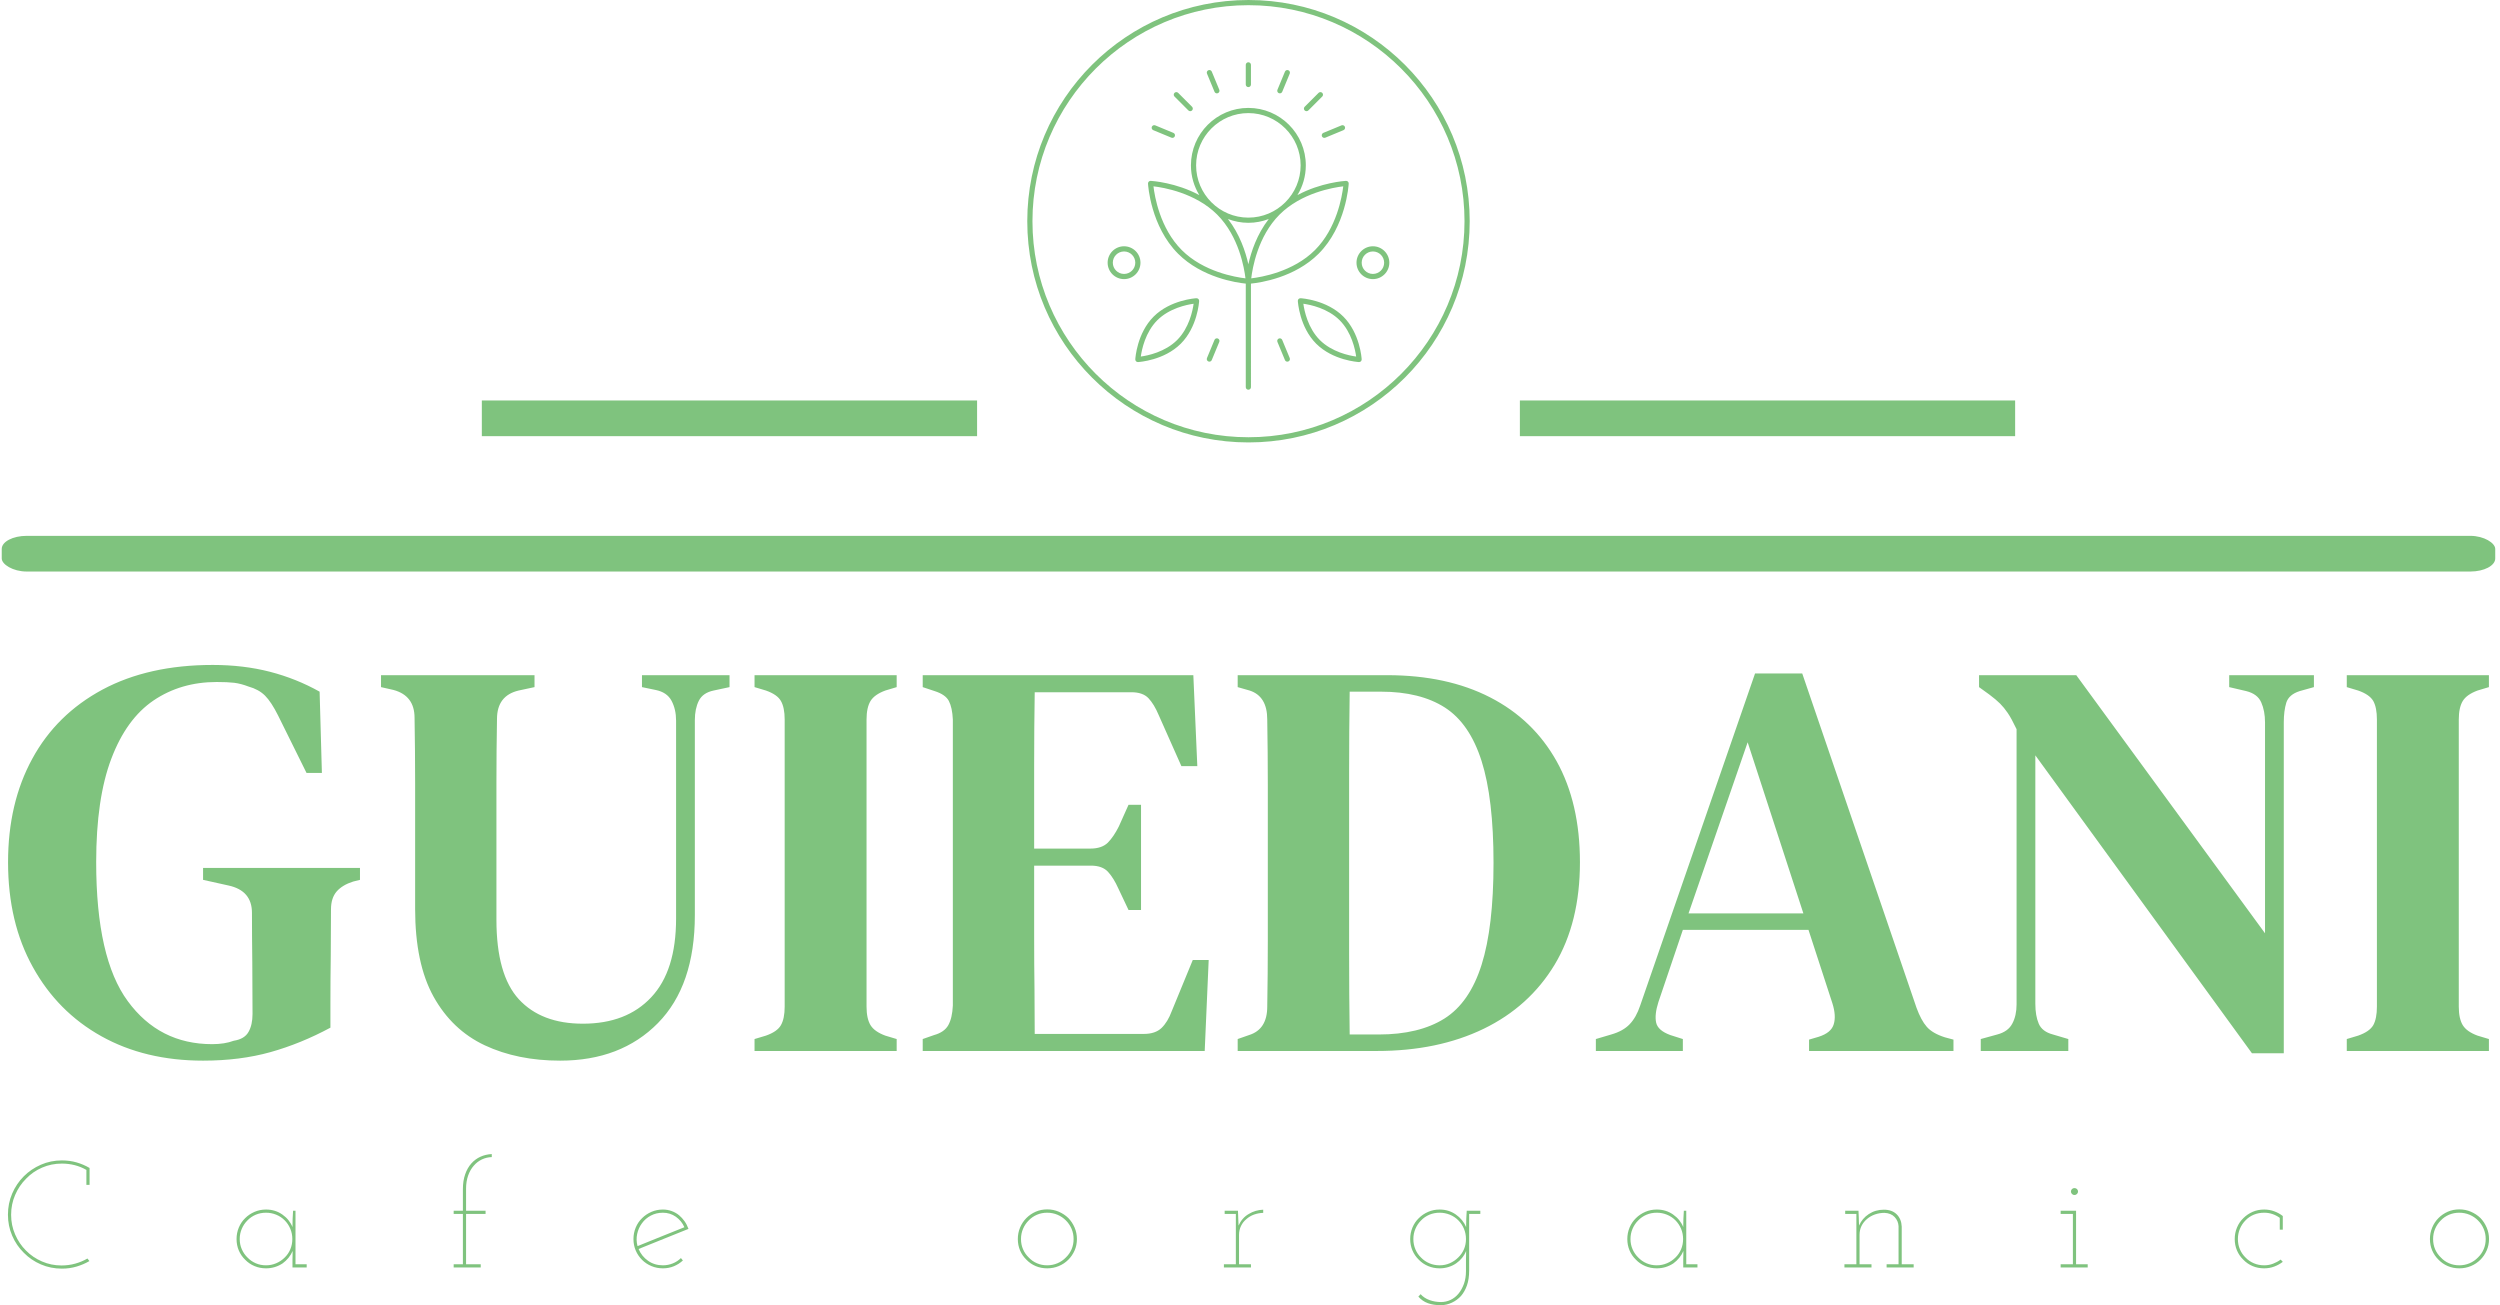 <svg xmlns="http://www.w3.org/2000/svg" version="1.1" xmlns:xlink="http://www.w3.org/1999/xlink" xmlns:svgjs="http://svgjs.dev/svgjs" width="1000" height="522" viewBox="0 0 1000 522"><g transform="matrix(1,0,0,1,-0.606,0.044)"><svg viewBox="0 0 396 207" data-background-color="#fefee2" preserveAspectRatio="xMidYMid meet" height="522" width="1000" xmlns="http://www.w3.org/2000/svg" xmlns:xlink="http://www.w3.org/1999/xlink"><defs></defs><g id="tight-bounds" transform="matrix(1,0,0,1,0.24,-0.017)"><svg viewBox="0 0 395.52 207.035" height="207.035" width="395.52"><g><svg viewBox="0 0 397.498 208.07" height="207.035" width="395.52"><g><rect width="397.498" height="5.689" x="0" y="85.421" fill="#7fc37e" opacity="1" stroke-width="0" stroke="transparent" fill-opacity="1" class="rect-o-0" data-fill-palette-color="secondary" rx="1%" id="o-0" data-palette-color="#7fc37e"></rect></g><g transform="matrix(1,0,0,1,0.989,106.001)"><svg viewBox="0 0 395.52 102.069" height="102.069" width="395.52"><g><svg viewBox="0 0 395.52 102.069" height="102.069" width="395.52"><g><svg viewBox="0 0 395.52 63.08" height="63.08" width="395.52"><g transform="matrix(1,0,0,1,0,0)"><svg width="395.52" viewBox="1.05 -33.95 218.18 34.8" height="63.08" data-palette-color="#7fc37e"><path d="M18.2 0.85L18.2 0.85Q13.1 0.85 9.25-1.3 5.4-3.45 3.23-7.38 1.05-11.3 1.05-16.6L1.05-16.6Q1.05-21.8 3.18-25.7 5.3-29.6 9.35-31.78 13.4-33.95 19.05-33.95L19.05-33.95Q21.75-33.95 24.08-33.35 26.4-32.75 28.45-31.6L28.45-31.6 28.65-24.45 27.3-24.45 24.8-29.5Q24.2-30.7 23.65-31.25 23.1-31.8 22.2-32.05L22.2-32.05Q21.55-32.3 20.95-32.38 20.35-32.45 19.4-32.45L19.4-32.45Q16.25-32.45 13.85-30.83 11.45-29.2 10.13-25.7 8.8-22.2 8.8-16.6L8.8-16.6Q8.8-8.15 11.58-4.38 14.35-0.6 19-0.6L19-0.6Q20.1-0.6 20.9-0.9L20.9-0.9Q21.85-1.05 22.2-1.68 22.55-2.3 22.55-3.25L22.55-3.25Q22.55-5.3 22.53-7.73 22.5-10.15 22.5-12.15L22.5-12.15Q22.5-14.1 20.45-14.55L20.45-14.55 18.2-15.05 18.2-16.1 32-16.1 32-15.05 31.4-14.9Q30.45-14.6 29.95-14.03 29.45-13.45 29.45-12.45L29.45-12.45Q29.45-10.45 29.43-8.38 29.4-6.3 29.4-4.2L29.4-4.2 29.4-2.05Q26.8-0.65 24.13 0.1 21.45 0.85 18.2 0.85ZM49.6 0.85L49.6 0.85Q45.85 0.85 42.97-0.5 40.1-1.85 38.47-4.78 36.85-7.7 36.85-12.5L36.85-12.5 36.85-17.9Q36.85-20.7 36.85-23.55 36.85-26.4 36.8-29.3L36.8-29.3Q36.8-31.25 34.95-31.75L34.95-31.75 33.85-32 33.85-33.05 47.35-33.05 47.35-32 45.95-31.7Q44.05-31.25 44.05-29.2L44.05-29.2Q44-26.4 44-23.58 44-20.75 44-17.9L44-17.9 44-11.55Q44-6.7 45.97-4.55 47.95-2.4 51.6-2.4L51.6-2.4Q55.45-2.4 57.62-4.73 59.8-7.05 59.8-11.65L59.8-11.65 59.8-29.05Q59.8-30.05 59.4-30.8 59-31.55 58-31.75L58-31.75 56.8-32 56.8-33.05 64.5-33.05 64.5-32 63.1-31.7Q62.15-31.5 61.8-30.8 61.45-30.1 61.45-29.1L61.45-29.1 61.45-11.95Q61.45-5.75 58.2-2.45 54.95 0.85 49.6 0.85ZM79.2 0L66.7 0 66.7-1.05 67.7-1.35Q68.7-1.7 69.02-2.27 69.35-2.85 69.35-3.9L69.35-3.9 69.35-29.15Q69.35-30.2 69.02-30.78 68.7-31.35 67.7-31.7L67.7-31.7 66.7-32 66.7-33.05 79.2-33.05 79.2-32 78.2-31.7Q77.25-31.35 76.9-30.78 76.55-30.2 76.55-29.15L76.55-29.15 76.55-3.9Q76.55-2.85 76.9-2.27 77.25-1.7 78.2-1.35L78.2-1.35 79.2-1.05 79.2 0ZM106.29 0L81.49 0 81.49-1.05 82.49-1.4Q83.39-1.65 83.74-2.27 84.09-2.9 84.14-4L84.14-4 84.14-29.15Q84.09-30.2 83.79-30.78 83.49-31.35 82.54-31.65L82.54-31.65 81.49-32 81.49-33.05 105.29-33.05 105.64-25.05 104.24-25.05 102.24-29.55Q101.84-30.5 101.34-31.03 100.84-31.55 99.84-31.55L99.84-31.55 91.34-31.55Q91.29-28.45 91.29-25.18 91.29-21.9 91.29-17.8L91.29-17.8 96.24-17.8Q97.24-17.8 97.77-18.32 98.29-18.85 98.74-19.75L98.74-19.75 99.59-21.65 100.69-21.65 100.69-12.4 99.59-12.4 98.69-14.3Q98.29-15.2 97.79-15.75 97.29-16.3 96.29-16.3L96.29-16.3 91.29-16.3Q91.29-12.7 91.29-10.1 91.29-7.5 91.32-5.48 91.34-3.45 91.34-1.5L91.34-1.5 100.94-1.5Q101.94-1.5 102.49-2.02 103.04-2.55 103.39-3.5L103.39-3.5 105.24-8 106.64-8 106.29 0ZM121.44 0L109.19 0 109.19-1.05 110.19-1.4Q111.79-1.9 111.79-3.9L111.79-3.9Q111.84-6.75 111.84-9.73 111.84-12.7 111.84-15.8L111.84-15.8 111.84-17.55Q111.84-20.45 111.84-23.35 111.84-26.25 111.79-29.15L111.79-29.15Q111.79-31.2 110.24-31.7L110.24-31.7 109.19-32 109.19-33.05 122.34-33.05Q127.59-33.05 131.39-31.1 135.19-29.15 137.24-25.48 139.29-21.8 139.29-16.6L139.29-16.6Q139.29-11.3 137.07-7.6 134.84-3.9 130.82-1.95 126.79 0 121.44 0L121.44 0ZM119.04-1.45L119.04-1.45 121.59-1.45Q125.14-1.45 127.37-2.85 129.59-4.25 130.64-7.58 131.69-10.9 131.69-16.55L131.69-16.55Q131.69-22.2 130.64-25.5 129.59-28.8 127.42-30.2 125.24-31.6 121.79-31.6L121.79-31.6 119.04-31.6Q118.99-28.15 118.99-24.63 118.99-21.1 118.99-17.55L118.99-17.55 118.99-15.85Q118.99-12.1 118.99-8.53 118.99-4.95 119.04-1.45ZM148.34 0L140.69 0 140.69-1.05 142.04-1.45Q143.09-1.75 143.66-2.35 144.24-2.95 144.59-4L144.59-4 154.69-33.2 158.84-33.2 168.89-3.8Q169.29-2.7 169.79-2.13 170.29-1.55 171.39-1.2L171.39-1.2 172.14-1 172.14 0 159.44 0 159.44-1 160.29-1.25Q161.39-1.6 161.61-2.35 161.84-3.1 161.49-4.2L161.49-4.2 159.39-10.65 148.34-10.65 146.19-4.3Q145.84-3.2 145.99-2.5 146.14-1.8 147.24-1.4L147.24-1.4 148.34-1.05 148.34 0ZM154.04-27.15L148.84-12.1 158.94-12.1 154.04-27.15ZM182.24 0L174.54 0 174.54-1.05 175.99-1.45Q176.94-1.7 177.31-2.4 177.69-3.1 177.69-4.1L177.69-4.1 177.69-28.3Q177.24-29.25 176.91-29.73 176.59-30.2 176.24-30.55 175.89-30.9 175.29-31.35L175.29-31.35 174.39-32 174.39-33.05 182.94-33.05 199.54-10.35 199.54-28.9Q199.54-29.9 199.21-30.65 198.89-31.4 197.89-31.65L197.89-31.65 196.39-32 196.39-33.05 203.84-33.05 203.84-32 202.59-31.65Q201.64-31.35 201.41-30.63 201.19-29.9 201.19-28.9L201.19-28.9 201.19 0.2 198.39 0.2 179.34-26 179.34-4.15Q179.34-3.1 179.64-2.4 179.94-1.7 180.89-1.45L180.89-1.45 182.24-1.05 182.24 0ZM219.23 0L206.73 0 206.73-1.05 207.73-1.35Q208.73-1.7 209.06-2.27 209.38-2.85 209.38-3.9L209.38-3.9 209.38-29.15Q209.38-30.2 209.06-30.78 208.73-31.35 207.73-31.7L207.73-31.7 206.73-32 206.73-33.05 219.23-33.05 219.23-32 218.23-31.7Q217.28-31.35 216.93-30.78 216.58-30.2 216.58-29.15L216.58-29.15 216.58-3.9Q216.58-2.85 216.93-2.27 217.28-1.7 218.23-1.35L218.23-1.35 219.23-1.05 219.23 0Z" opacity="1" transform="matrix(1,0,0,1,0,0)" fill="#7fc37e" class="undefined-text-0" data-fill-palette-color="primary" id="text-0"></path></svg></g></svg></g><g transform="matrix(1,0,0,1,0,77.972)"><svg viewBox="0 0 395.52 24.097" height="24.097" width="395.52"><g transform="matrix(1,0,0,1,0,0)"><svg width="395.52" viewBox="1.75 -37.5 820.7 50" height="24.097" data-palette-color="#7fc37e"><path d="M28.7-2.1L28.7-2.1 28.05-2.95Q26.15-1.85 23.98-1.25 21.8-0.65 19.45-0.65L19.45-0.65Q16.05-0.65 13-1.98 9.95-3.3 7.7-5.6L7.7-5.6Q5.45-7.85 4.13-10.9 2.8-13.95 2.8-17.4L2.8-17.4Q2.8-20.9 4.13-23.98 5.45-27.05 7.75-29.35L7.75-29.35Q10-31.7 13.05-33.02 16.1-34.35 19.6-34.35L19.6-34.35Q21.75-34.35 23.83-33.83 25.9-33.3 27.7-32.25L27.7-32.25 27.7-27.3 28.75-27.3 28.75-32.9Q26.7-34.1 24.43-34.75 22.15-35.4 19.6-35.4L19.6-35.4Q15.9-35.4 12.65-33.98 9.4-32.55 7-30.15L7-30.15Q4.55-27.7 3.15-24.43 1.75-21.15 1.75-17.45L1.75-17.45Q1.75-13.75 3.15-10.5 4.55-7.25 7-4.85L7-4.85Q9.4-2.4 12.65-1 15.9 0.4 19.6 0.4L19.6 0.4Q22.15 0.4 24.43-0.28 26.7-0.95 28.7-2.1ZM95.87 0L100.57 0 100.57-1.05 96.87-1.05 96.87-18.75 96.07-18.75Q95.97-17.4 95.92-16.05 95.87-14.7 95.87-13.35L95.87-13.35Q94.87-15.85 92.52-17.5 90.17-19.15 87.12-19.15L87.12-19.15Q85.07-19.15 83.3-18.38 81.52-17.6 80.22-16.3L80.22-16.3Q78.87-15 78.12-13.2 77.37-11.4 77.37-9.4L77.37-9.4Q77.37-7.35 78.12-5.6 78.87-3.85 80.22-2.55L80.22-2.55Q81.52-1.2 83.3-0.45 85.07 0.3 87.12 0.3L87.12 0.3Q88.67 0.3 90.05-0.13 91.42-0.55 92.62-1.35L92.62-1.35Q93.72-2.15 94.57-3.2 95.42-4.25 95.92-5.45L95.92-5.45Q95.92-4.7 95.9-4 95.87-3.3 95.87-2.55L95.87-2.55 95.87 0ZM87.12-18.1L87.12-18.1Q88.87-18.1 90.47-17.45 92.07-16.8 93.27-15.6L93.27-15.6Q94.47-14.4 95.15-12.8 95.82-11.2 95.82-9.4L95.82-9.4Q95.82-7.55 95.15-5.98 94.47-4.4 93.27-3.25L93.27-3.25Q92.07-2.05 90.47-1.38 88.87-0.7 87.12-0.7L87.12-0.7Q85.27-0.7 83.72-1.38 82.17-2.05 81.02-3.25L81.02-3.25Q79.82-4.4 79.12-5.98 78.42-7.55 78.42-9.4L78.42-9.4Q78.42-11.2 79.1-12.78 79.77-14.35 80.97-15.55L80.97-15.55Q82.12-16.75 83.7-17.43 85.27-18.1 87.12-18.1ZM149.19 0L158.14 0 158.14-1.05 153.29-1.05 153.29-17.7 159.74-17.7 159.74-18.75 153.29-18.75 153.29-26.05Q153.29-28.45 153.97-30.38 154.64-32.3 155.84-33.65L155.84-33.65Q156.99-35 158.54-35.73 160.09-36.45 161.79-36.5L161.79-36.5 161.79-37.5Q159.79-37.4 158.07-36.63 156.34-35.85 155.04-34.4L155.04-34.4Q153.74-32.95 152.99-30.8 152.24-28.65 152.24-25.9L152.24-25.9 152.24-18.75 149.19-18.75 149.19-17.7 152.24-17.7 152.24-1.05 149.19-1.05 149.19 0ZM218.41-18.1L218.41-18.1Q220.76-18.1 222.66-16.78 224.56-15.45 225.51-13.3L225.51-13.3Q221.66-11.75 217.79-10.2 213.91-8.65 210.01-7.05L210.01-7.05Q209.46-9.1 209.89-11.08 210.31-13.05 211.46-14.6L211.46-14.6Q212.61-16.2 214.41-17.15 216.21-18.1 218.41-18.1ZM225.01-2.3L225.01-2.3 224.36-3.1Q223.21-1.95 221.66-1.33 220.11-0.7 218.41-0.7L218.41-0.7Q215.61-0.7 213.49-2.2 211.36-3.7 210.36-6.1L210.36-6.1Q214.51-7.8 218.61-9.43 222.71-11.05 226.86-12.75L226.86-12.75Q226.36-14.15 225.56-15.28 224.76-16.4 223.76-17.25L223.76-17.25Q222.66-18.15 221.29-18.65 219.91-19.15 218.41-19.15L218.41-19.15Q216.36-19.15 214.59-18.38 212.81-17.6 211.51-16.3L211.51-16.3Q210.16-15 209.41-13.2 208.66-11.4 208.66-9.4L208.66-9.4Q208.66-7.35 209.41-5.6 210.16-3.85 211.51-2.5L211.51-2.5Q212.81-1.2 214.59-0.45 216.36 0.3 218.41 0.3L218.41 0.3Q220.36 0.3 222.04-0.4 223.71-1.1 225.01-2.3ZM352.5-2.55L352.5-2.55Q353.8-3.85 354.58-5.6 355.35-7.35 355.35-9.4L355.35-9.4Q355.35-11.4 354.58-13.2 353.8-15 352.5-16.35L352.5-16.35Q351.15-17.65 349.35-18.43 347.55-19.2 345.55-19.2L345.55-19.2Q343.45-19.2 341.7-18.43 339.95-17.65 338.65-16.35L338.65-16.35Q337.3-15 336.55-13.2 335.8-11.4 335.8-9.4L335.8-9.4Q335.8-7.35 336.55-5.6 337.3-3.85 338.65-2.55L338.65-2.55Q339.95-1.2 341.7-0.45 343.45 0.3 345.55 0.3L345.55 0.3Q347.55 0.3 349.35-0.45 351.15-1.2 352.5-2.55ZM339.4-3.3L339.4-3.3Q338.2-4.45 337.53-6 336.85-7.55 336.85-9.4L336.85-9.4Q336.85-11.2 337.53-12.78 338.2-14.35 339.4-15.55L339.4-15.55Q340.55-16.75 342.13-17.43 343.7-18.1 345.5-18.1L345.5-18.1Q347.3-18.1 348.9-17.43 350.5-16.75 351.7-15.55L351.7-15.55Q352.9-14.35 353.58-12.78 354.25-11.2 354.25-9.4L354.25-9.4Q354.25-7.55 353.58-6 352.9-4.45 351.7-3.3L351.7-3.3Q350.5-2.05 348.9-1.38 347.3-0.7 345.5-0.7L345.5-0.7Q343.7-0.7 342.13-1.38 340.55-2.05 339.4-3.3ZM403.97 0L412.92 0 412.92-1.05 408.97-1.05 408.97-10.8Q408.97-12.35 409.62-13.7 410.27-15.05 411.37-15.95L411.37-15.95Q412.47-16.95 413.92-17.48 415.37-18 416.97-18.05L416.97-18.05 416.97-19.1Q415.67-19.05 414.47-18.7 413.27-18.35 412.22-17.7L412.22-17.7Q411.07-17.05 410.22-16.07 409.37-15.1 408.82-13.85L408.82-13.85Q408.77-14.55 408.77-14.98 408.77-15.4 408.72-16.1L408.72-16.1 408.62-18.75 404.22-18.75 404.22-17.7 407.92-17.7 407.92-1.05 403.97-1.05 403.97 0ZM469.04 8.85L468.29 9.65Q469.59 11.15 471.44 11.83 473.29 12.5 475.79 12.5L475.79 12.5Q477.69 12.45 479.39 11.65 481.09 10.85 482.39 9.45L482.39 9.45Q483.64 8 484.37 5.93 485.09 3.85 485.09 1.1L485.09 1.1 485.09-17.7 488.79-17.7 488.79-18.75 484.29-18.75Q484.19-17.4 484.14-16.05 484.09-14.7 484.09-13.35L484.09-13.35Q483.04-15.85 480.69-17.5 478.34-19.15 475.34-19.15L475.34-19.15Q473.29-19.15 471.52-18.38 469.74-17.6 468.44-16.3L468.44-16.3Q467.09-15 466.34-13.2 465.59-11.4 465.59-9.4L465.59-9.4Q465.59-7.35 466.34-5.6 467.09-3.85 468.44-2.55L468.44-2.55Q469.74-1.2 471.52-0.45 473.29 0.3 475.34 0.3L475.34 0.3Q476.84 0.3 478.24-0.13 479.64-0.55 480.79-1.35L480.79-1.35Q481.89-2.1 482.74-3.15 483.59-4.2 484.09-5.45L484.09-5.45Q484.09-4.7 484.07-3.95 484.04-3.2 484.04-2.5L484.04-2.5 484.04 1.25Q484.04 3.55 483.37 5.43 482.69 7.3 481.59 8.65L481.59 8.65Q480.49 10 478.97 10.73 477.44 11.45 475.79 11.45L475.79 11.45Q473.79 11.45 471.99 10.8 470.19 10.15 469.04 8.85L469.04 8.85ZM475.34-18.1L475.34-18.1Q477.09-18.1 478.69-17.45 480.29-16.8 481.49-15.6L481.49-15.6Q482.69-14.4 483.37-12.8 484.04-11.2 484.04-9.4L484.04-9.4Q484.04-7.55 483.37-6 482.69-4.45 481.49-3.3L481.49-3.3Q480.29-2.1 478.72-1.4 477.14-0.7 475.34-0.7L475.34-0.7Q473.49-0.7 471.92-1.38 470.34-2.05 469.19-3.25L469.19-3.25Q467.99-4.4 467.32-5.98 466.64-7.55 466.64-9.4L466.64-9.4Q466.64-11.2 467.32-12.78 467.99-14.35 469.19-15.55L469.19-15.55Q470.34-16.75 471.92-17.43 473.49-18.1 475.34-18.1ZM555.91 0L560.61 0 560.61-1.05 556.91-1.05 556.91-18.75 556.11-18.75Q556.01-17.4 555.96-16.05 555.91-14.7 555.91-13.35L555.91-13.35Q554.91-15.85 552.56-17.5 550.21-19.15 547.16-19.15L547.16-19.15Q545.11-19.15 543.34-18.38 541.56-17.6 540.26-16.3L540.26-16.3Q538.91-15 538.16-13.2 537.41-11.4 537.41-9.4L537.41-9.4Q537.41-7.35 538.16-5.6 538.91-3.85 540.26-2.55L540.26-2.55Q541.56-1.2 543.34-0.45 545.11 0.3 547.16 0.3L547.16 0.3Q548.71 0.3 550.09-0.13 551.46-0.55 552.66-1.35L552.66-1.35Q553.76-2.15 554.61-3.2 555.46-4.25 555.96-5.45L555.96-5.45Q555.96-4.7 555.94-4 555.91-3.3 555.91-2.55L555.91-2.55 555.91 0ZM547.16-18.1L547.16-18.1Q548.91-18.1 550.51-17.45 552.11-16.8 553.31-15.6L553.31-15.6Q554.51-14.4 555.19-12.8 555.86-11.2 555.86-9.4L555.86-9.4Q555.86-7.55 555.19-5.98 554.51-4.4 553.31-3.25L553.31-3.25Q552.11-2.05 550.51-1.38 548.91-0.7 547.16-0.7L547.16-0.7Q545.31-0.7 543.76-1.38 542.21-2.05 541.06-3.25L541.06-3.25Q539.86-4.4 539.16-5.98 538.46-7.55 538.46-9.4L538.46-9.4Q538.46-11.2 539.14-12.78 539.81-14.35 541.01-15.55L541.01-15.55Q542.16-16.75 543.74-17.43 545.31-18.1 547.16-18.1ZM609.23 0L618.18 0 618.18-1.05 614.23-1.05 614.23-10.8Q614.23-12.4 614.88-13.73 615.53-15.05 616.73-16.05L616.73-16.05Q617.83-17 619.33-17.53 620.83-18.05 622.48-18.05L622.48-18.05Q624.63-17.95 625.83-16.68 627.03-15.4 627.13-13.65L627.13-13.65 627.13-1.05 623.18-1.05 623.18 0 632.13 0 632.13-1.05 628.18-1.05 628.18-13.5Q628.08-16 626.53-17.55 624.98-19.1 622.28-19.1L622.28-19.1Q619.48-19.1 617.28-17.65 615.08-16.2 614.08-13.85L614.08-13.85Q614.03-14.55 614.01-15.08 613.98-15.6 613.98-16.3L613.98-16.3 613.88-18.75 609.48-18.75 609.48-17.7 613.18-17.7 613.18-1.05 609.23-1.05 609.23 0ZM680.75 0L689.7 0 689.7-1.05 685.85-1.05 685.85-18.75 680.75-18.75 680.75-17.7 684.8-17.7 684.8-1.05 680.75-1.05 680.75 0ZM686.5-25.1L686.5-25.1Q686.5-25.6 686.15-25.93 685.8-26.25 685.3-26.25L685.3-26.25Q684.85-26.25 684.5-25.93 684.15-25.6 684.15-25.1L684.15-25.1Q684.15-24.65 684.5-24.3 684.85-23.95 685.3-23.95L685.3-23.95Q685.8-23.95 686.15-24.3 686.5-24.65 686.5-25.1ZM754.23-1.85L754.23-1.85 753.53-2.6Q752.38-1.75 751-1.23 749.63-0.7 748.08-0.7L748.08-0.7Q746.23-0.7 744.65-1.38 743.08-2.05 741.93-3.25L741.93-3.25Q740.73-4.4 740.05-5.98 739.38-7.55 739.38-9.4L739.38-9.4Q739.38-11.2 740.05-12.8 740.73-14.4 741.93-15.6L741.93-15.6Q743.08-16.8 744.65-17.45 746.23-18.1 748.08-18.1L748.08-18.1Q749.53-18.1 750.83-17.65 752.13-17.2 753.23-16.4L753.23-16.4 753.23-12.5 754.23-12.5 754.23-17Q752.98-18 751.4-18.57 749.83-19.15 748.08-19.15L748.08-19.15Q745.98-19.15 744.23-18.38 742.48-17.6 741.18-16.3L741.18-16.3Q739.83-15 739.08-13.2 738.33-11.4 738.33-9.4L738.33-9.4Q738.33-7.35 739.08-5.6 739.83-3.85 741.18-2.55L741.18-2.55Q742.48-1.2 744.23-0.45 745.98 0.3 748.08 0.3L748.08 0.3Q749.83 0.3 751.38-0.28 752.93-0.85 754.23-1.85ZM819.6-2.55L819.6-2.55Q820.9-3.85 821.67-5.6 822.45-7.35 822.45-9.4L822.45-9.4Q822.45-11.4 821.67-13.2 820.9-15 819.6-16.35L819.6-16.35Q818.25-17.65 816.45-18.43 814.65-19.2 812.65-19.2L812.65-19.2Q810.55-19.2 808.8-18.43 807.05-17.65 805.75-16.35L805.75-16.35Q804.4-15 803.65-13.2 802.9-11.4 802.9-9.4L802.9-9.4Q802.9-7.35 803.65-5.6 804.4-3.85 805.75-2.55L805.75-2.55Q807.05-1.2 808.8-0.45 810.55 0.3 812.65 0.3L812.65 0.3Q814.65 0.3 816.45-0.45 818.25-1.2 819.6-2.55ZM806.5-3.3L806.5-3.3Q805.3-4.45 804.62-6 803.95-7.55 803.95-9.4L803.95-9.4Q803.95-11.2 804.62-12.78 805.3-14.35 806.5-15.55L806.5-15.55Q807.65-16.75 809.22-17.43 810.8-18.1 812.6-18.1L812.6-18.1Q814.4-18.1 816-17.43 817.6-16.75 818.8-15.55L818.8-15.55Q820-14.35 820.67-12.78 821.35-11.2 821.35-9.4L821.35-9.4Q821.35-7.55 820.67-6 820-4.45 818.8-3.3L818.8-3.3Q817.6-2.05 816-1.38 814.4-0.7 812.6-0.7L812.6-0.7Q810.8-0.7 809.22-1.38 807.65-2.05 806.5-3.3Z" opacity="1" transform="matrix(1,0,0,1,0,0)" fill="#7fc37e" class="undefined-text-1" data-fill-palette-color="secondary" id="text-1"></path></svg></g></svg></g></svg></g></svg></g><g transform="matrix(1,0,0,1,155.484,0)"><svg viewBox="0 0 86.529 70.529" height="70.529" width="86.529"><g><svg xmlns="http://www.w3.org/2000/svg" xmlns:xlink="http://www.w3.org/1999/xlink" version="1.1" x="8" y="0" viewBox="0 0 100 100" enable-background="new 0 0 100 100" xml:space="preserve" height="70.529" width="70.529" class="icon-icon-0" data-fill-palette-color="accent" id="icon-0"><path d="M38.227 67.407c-0.238 0.013-5.885 0.371-9.662 4.146v0c-3.776 3.777-4.136 9.425-4.149 9.664-0.01 0.167 0.053 0.33 0.171 0.447 0.11 0.11 0.259 0.172 0.414 0.172 0.011 0 0.022 0 0.033-0.001 0.239-0.013 5.886-0.374 9.66-4.147 3.778-3.777 4.137-9.424 4.152-9.662 0.01-0.167-0.052-0.33-0.171-0.448C38.558 67.461 38.41 67.402 38.227 67.407zM33.866 76.859c-2.714 2.713-6.628 3.511-8.203 3.729 0.218-1.576 1.015-5.49 3.73-8.207v0.001c2.718-2.715 6.633-3.51 8.206-3.728C37.383 70.227 36.59 74.136 33.866 76.859zM65.855 57.348c6.189-6.19 6.777-15.459 6.799-15.85 0.01-0.167-0.053-0.329-0.17-0.447-0.118-0.118-0.278-0.179-0.448-0.171-0.297 0.017-5.686 0.361-10.973 3.217 1.195-1.963 1.896-4.258 1.896-6.72 0-7.162-5.825-12.988-12.987-12.988-7.158 0-12.981 5.827-12.981 12.988 0 2.463 0.702 4.759 1.897 6.723-5.29-2.858-10.684-3.204-10.981-3.22-0.167-0.007-0.329 0.053-0.447 0.171-0.119 0.118-0.18 0.281-0.171 0.447 0.022 0.392 0.612 9.661 6.8 15.85 5.406 5.405 13.159 6.539 15.297 6.754v23.399c0 0.324 0.263 0.586 0.586 0.585s0.586-0.263 0.586-0.585V64.102C52.696 63.887 60.449 62.754 65.855 57.348zM49.972 59.727c-0.634-2.837-1.941-6.792-4.613-10.229 1.436 0.549 2.987 0.862 4.613 0.863 1.626 0 3.178-0.314 4.614-0.862C51.913 52.936 50.607 56.891 49.972 59.727zM65.027 56.52c-4.931 4.93-12.165 6.131-14.404 6.393 0.261-2.238 1.463-9.473 6.393-14.404 4.932-4.93 12.165-6.132 14.402-6.393C71.157 44.354 69.957 51.589 65.027 56.52zM49.972 25.561c6.514 0 11.815 5.301 11.815 11.816 0 6.513-5.301 11.812-11.815 11.812-6.512 0-11.809-5.299-11.809-11.812C38.163 30.862 43.461 25.561 49.972 25.561zM34.917 56.52c-4.929-4.932-6.131-12.167-6.392-14.405 2.236 0.259 9.464 1.456 14.404 6.394 4.93 4.93 6.13 12.167 6.392 14.404C47.085 62.654 39.856 61.458 34.917 56.52zM49.386 19.102v-4.441c0-0.324 0.263-0.586 0.586-0.586s0.586 0.263 0.586 0.586v4.441c0 0.324-0.263 0.586-0.586 0.586S49.386 19.425 49.386 19.102zM62.702 24.959c-0.229-0.229-0.229-0.6 0-0.829l3.141-3.142c0.228-0.229 0.6-0.229 0.828-0.001 0.229 0.229 0.229 0.6 0 0.829l-3.14 3.142c-0.114 0.115-0.264 0.172-0.415 0.172S62.816 25.073 62.702 24.959zM33.278 21.818c-0.229-0.229-0.229-0.6 0-0.829 0.228-0.228 0.6-0.229 0.828 0l3.14 3.143c0.229 0.229 0.229 0.6 0 0.828-0.114 0.114-0.264 0.171-0.414 0.172-0.15 0-0.3-0.057-0.414-0.172L33.278 21.818zM40.621 16.637c-0.124-0.299 0.018-0.642 0.317-0.766 0.298-0.122 0.642 0.017 0.766 0.318l1.7 4.104c0.124 0.299-0.018 0.642-0.317 0.766-0.073 0.03-0.149 0.044-0.225 0.045-0.229 0-0.448-0.136-0.541-0.362L40.621 16.637zM66.921 30.034l4.104-1.7c0.296-0.122 0.642 0.018 0.765 0.317 0.124 0.299-0.018 0.642-0.317 0.766l-4.104 1.7c-0.073 0.03-0.149 0.044-0.224 0.045-0.229 0-0.448-0.136-0.542-0.362C66.48 30.501 66.622 30.159 66.921 30.034zM56.545 20.291l1.698-4.102c0.124-0.299 0.468-0.44 0.766-0.317 0.299 0.124 0.441 0.467 0.317 0.765l-1.698 4.102c-0.093 0.226-0.312 0.362-0.542 0.362-0.075 0-0.151-0.014-0.224-0.045C56.563 20.933 56.421 20.59 56.545 20.291zM43.4 77.276l-1.7 4.104c-0.093 0.226-0.312 0.362-0.541 0.362-0.075 0-0.151-0.014-0.225-0.045-0.299-0.124-0.441-0.467-0.317-0.766l1.7-4.103c0.124-0.3 0.467-0.441 0.766-0.317C43.382 76.635 43.524 76.978 43.4 77.276zM59.326 80.935c0.124 0.299-0.018 0.642-0.317 0.765-0.073 0.03-0.149 0.045-0.224 0.045-0.229 0-0.447-0.136-0.542-0.361l-1.702-4.105c-0.124-0.299 0.018-0.642 0.318-0.766 0.297-0.121 0.641 0.018 0.765 0.317L59.326 80.935zM28.157 28.651c0.124-0.3 0.467-0.441 0.766-0.317l4.105 1.7c0.299 0.124 0.441 0.467 0.317 0.766-0.093 0.226-0.312 0.362-0.541 0.362-0.075 0-0.151-0.014-0.224-0.045l-4.105-1.7C28.176 29.293 28.033 28.95 28.157 28.651zM25.587 59.376c0-2.046-1.665-3.711-3.711-3.712s-3.712 1.665-3.712 3.712c0 2.046 1.665 3.711 3.712 3.711S25.587 61.422 25.587 59.376zM21.876 61.915c-1.4 0-2.54-1.139-2.54-2.539 0-1.4 1.14-2.539 2.54-2.54 1.4 0 2.539 1.139 2.539 2.54C24.415 60.776 23.276 61.915 21.876 61.915zM61.773 67.407c-0.161-0.004-0.329 0.053-0.448 0.171-0.119 0.118-0.18 0.281-0.17 0.448 0.014 0.238 0.374 5.886 4.149 9.662 3.779 3.772 9.425 4.133 9.663 4.147 0.011 0 0.022 0.001 0.033 0.001 0.155 0 0.304-0.061 0.414-0.172 0.119-0.118 0.18-0.281 0.171-0.447-0.014-0.238-0.373-5.887-4.15-9.664C67.662 67.779 62.011 67.421 61.773 67.407zM66.132 76.86c-2.715-2.716-3.513-6.631-3.731-8.206 1.576 0.217 5.491 1.014 8.205 3.727 2.717 2.717 3.514 6.633 3.732 8.208C72.765 80.373 68.857 79.58 66.132 76.86zM78.126 55.664c-2.046 0-3.712 1.665-3.712 3.712 0 2.046 1.665 3.711 3.712 3.711 2.046 0 3.71-1.665 3.71-3.711C81.836 57.329 80.171 55.664 78.126 55.664zM78.126 61.915c-1.4 0-2.54-1.139-2.54-2.539 0-1.4 1.14-2.539 2.54-2.54 1.399 0 2.538 1.139 2.538 2.54C80.664 60.776 79.525 61.915 78.126 61.915zM50 0C22.388 0 0 22.386 0 50c0 27.614 22.388 50 50 50 27.615 0 50-22.386 50-50C100 22.386 77.615 0 50 0zM50 98.828C23.076 98.828 1.172 76.924 1.172 50S23.076 1.172 50 1.172 98.828 23.076 98.828 50 76.924 98.828 50 98.828z" fill="#7fc37e" data-fill-palette-color="accent"></path></svg></g></svg></g><g><rect width="78.951" height="5.689" y="63.841" x="242.013" fill="#7fc37e" data-fill-palette-color="secondary"></rect><rect width="78.951" height="5.689" y="63.841" x="76.533" fill="#7fc37e" data-fill-palette-color="secondary"></rect></g></svg></g></svg><rect width="395.52" height="207.035" fill="none" stroke="none" visibility="hidden"></rect></g></svg></g></svg>